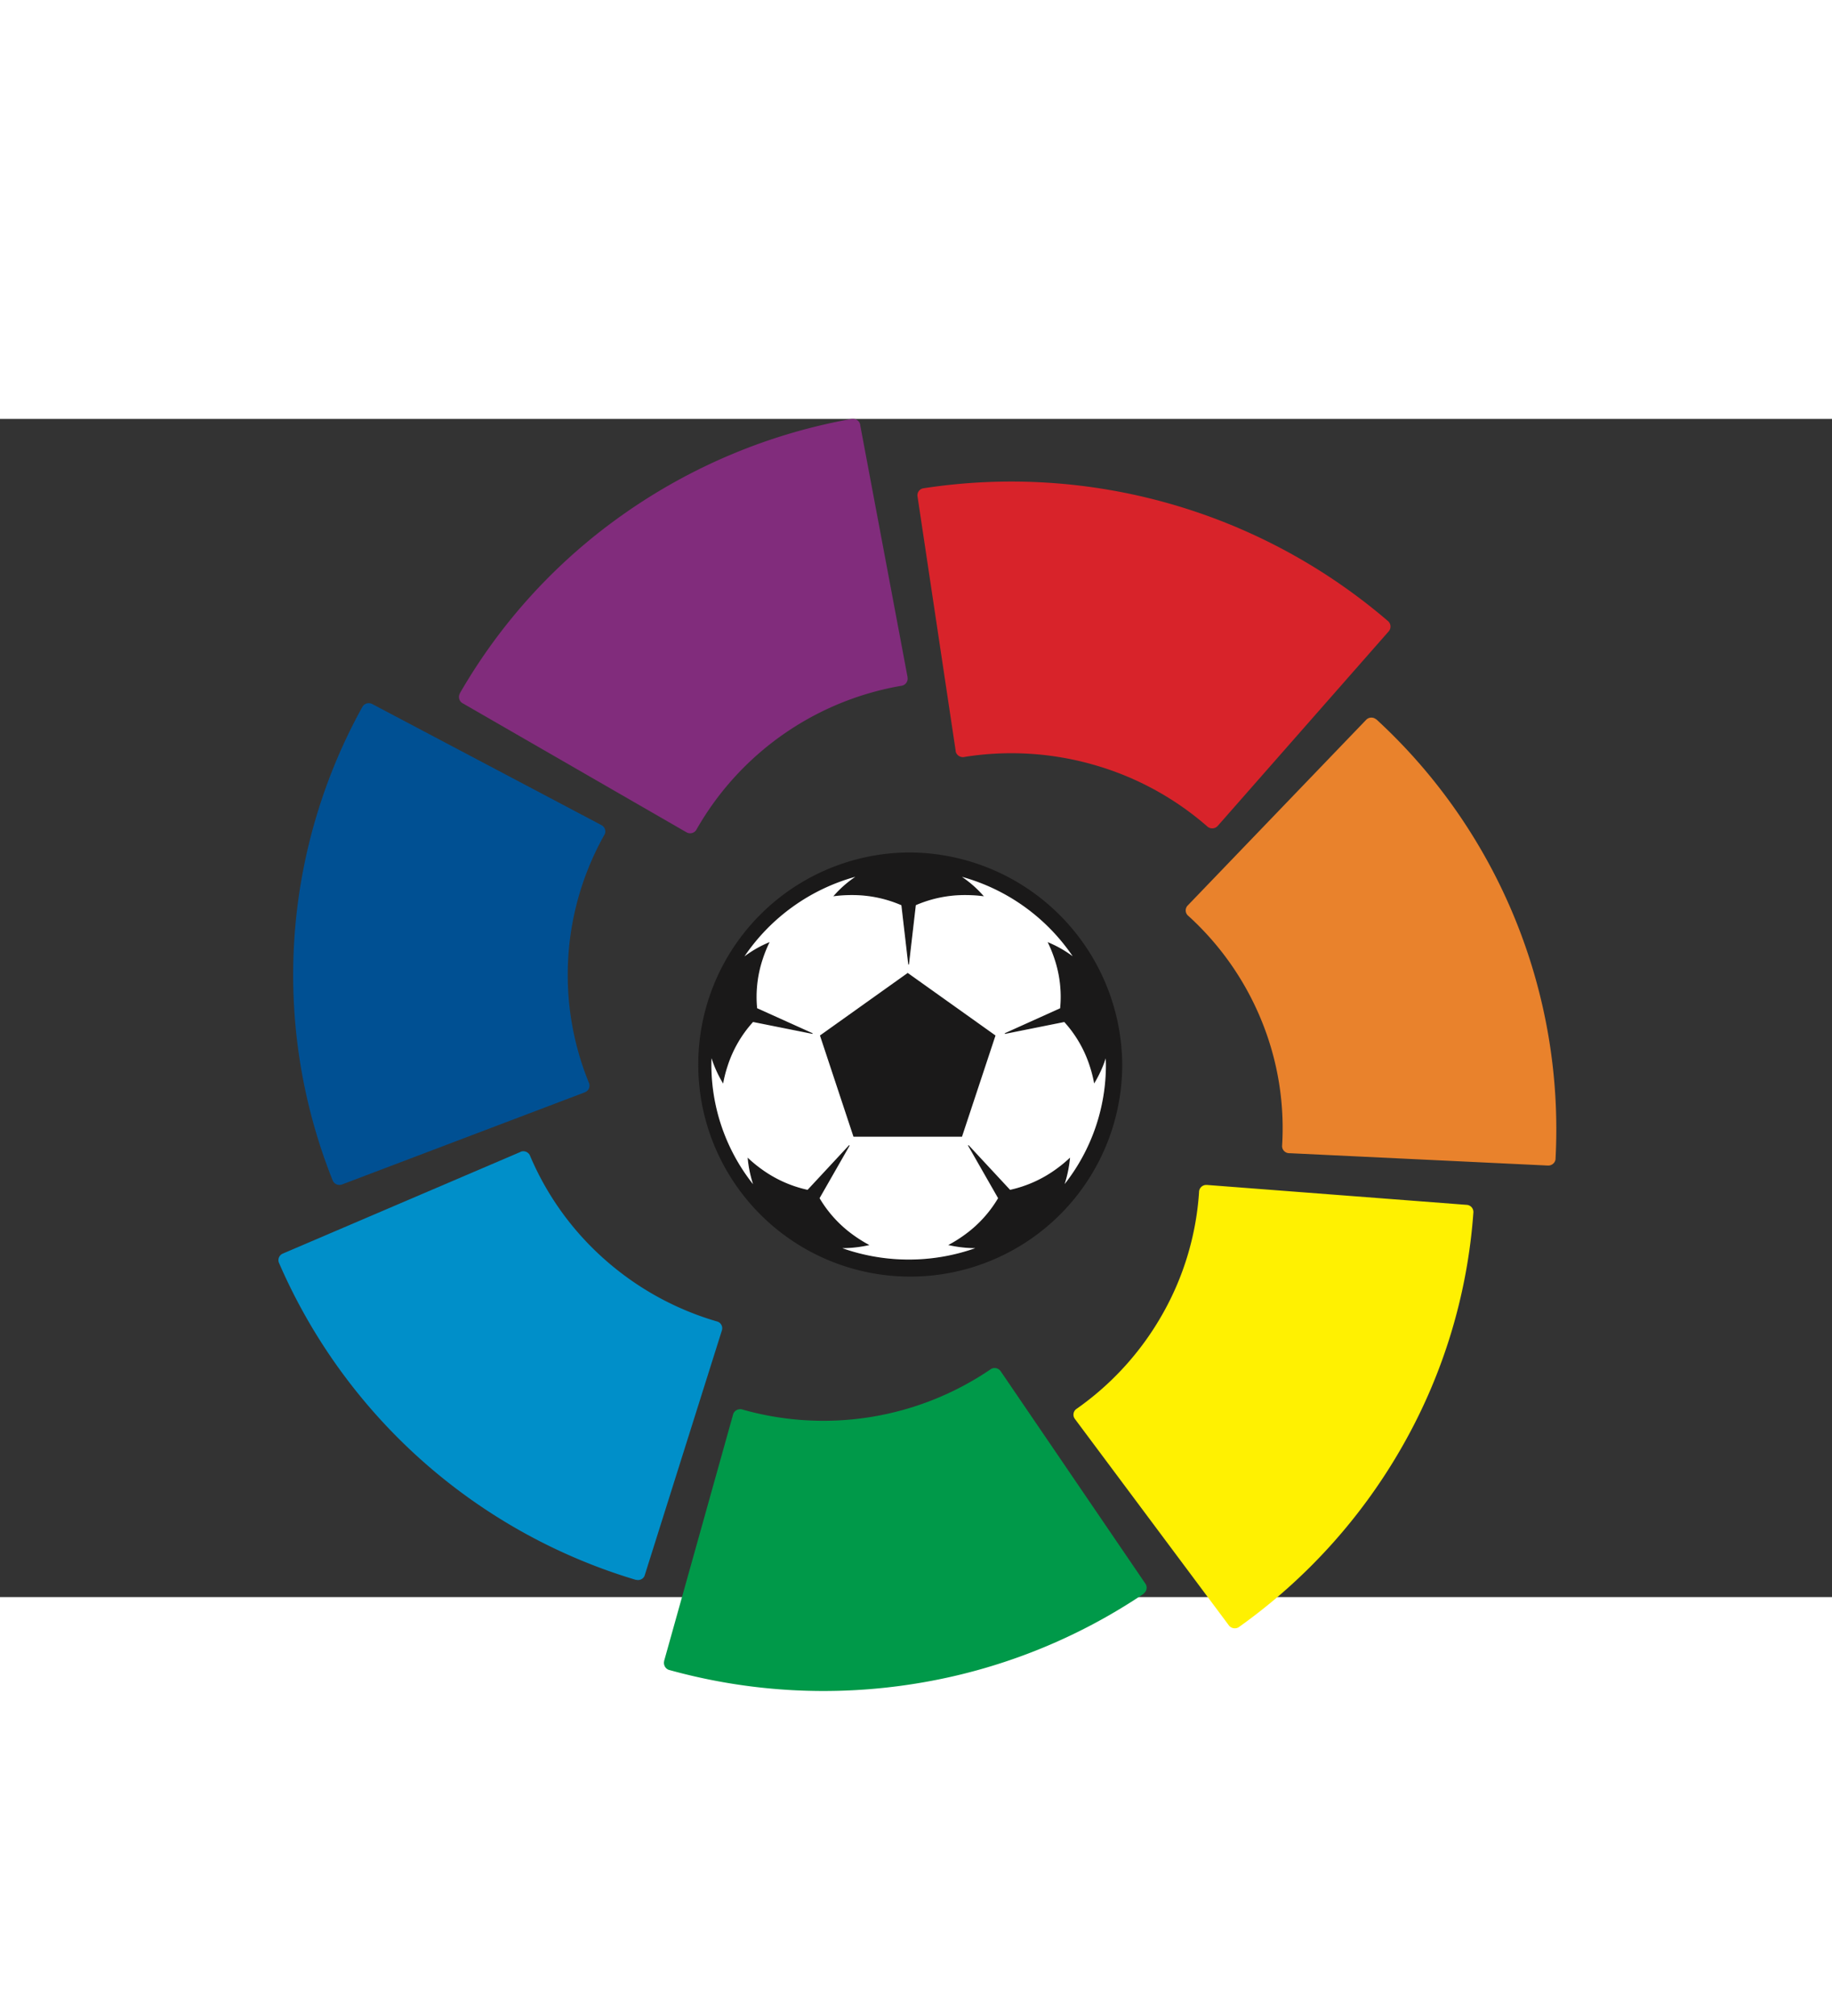 <svg xmlns="http://www.w3.org/2000/svg" width="70" height="77" viewBox="0 0 70 45" alt="LaLiga logo"><rect x="0" y="0" width="70" height="45" fill="#333333" stroke="none"/><defs><style>.llv-character,.llv-frontball{fill:#1a1919}.llv-backball,.llv-blue,.llv-darkblue,.llv-frontball,.llv-green,.llv-orange,.llv-purple,.llv-red,.llv-yellow{fill-rule:evenodd}.llv-backball{fill:#fff}.llv-purple{fill:#812c7c}.llv-darkblue{fill:#005093}.llv-blue{fill:#008fc9}.llv-green{fill:#009949}.llv-yellow{fill:#fff101}.llv-orange{fill:#e9822c}.llv-red{fill:#d8232a}</style></defs><g fill="none" fill-rule="evenodd"><path class="llv-petal llv-purple" d="M17.569 10.492a.274.274 0 00.115.372l8.537 4.92.019.01a.277.277 0 00.383-.129 11.193 11.193 0 017.841-5.476.274.274 0 00.213-.311V9.86L32.868.237V.22a.278.278 0 00-.307-.22h-.023a21.814 21.814 0 00-8.669 3.607 21.447 21.447 0 00-6.3 6.877"></path><path class="llv-petal llv-darkblue" d="M12.715 29.094a.28.28 0 00.367.141l9.253-3.51.02-.009a.273.273 0 00.139-.378 10.913 10.913 0 01.606-9.465.287.287 0 00.028-.1.275.275 0 00-.141-.255l-.017-.009-8.738-4.614-.015-.007a.279.279 0 00-.363.098c0 .007-.008.014-.012.021a21.15 21.15 0 00-1.128 18.086"></path><path class="llv-petal llv-blue" d="M24.308 44.34a.28.28 0 00.273-.078.273.273 0 00.061-.118l2.937-9.317.006-.02a.269.269 0 00-.166-.328 11.181 11.181 0 01-4.313-2.374 11.013 11.013 0 01-2.861-3.98.278.278 0 00-.352-.134l-.013.01-9.06 3.873-.016.007a.273.273 0 00-.15.341l.01.022a21.6 21.6 0 0013.64 12.1"></path><path class="llv-petal llv-green" d="M43.7 44.861a.272.272 0 00.058-.384l-5.516-8.094-.013-.018a.278.278 0 00-.401-.05 11.356 11.356 0 01-9.489 1.513.3.3 0 00-.106 0 .277.277 0 00-.221.191l-.005.02-2.631 9.4v.015c-.01.04-.01.08 0 .12.02.096.089.175.182.207l.023.006a22.065 22.065 0 009.407.517 21.786 21.786 0 008.719-3.436"></path><path class="llv-petal llv-yellow" d="M56.298 30.3a.274.274 0 00-.271-.282l-9.9-.759h-.022a.274.274 0 00-.29.28 10.885 10.885 0 01-1.387 4.636 11.073 11.073 0 01-3.307 3.645.268.268 0 00-.054.369l.011.016 5.87 7.867.01.013a.285.285 0 00.372.066l.019-.014a21.583 21.583 0 006.267-6.955 21.037 21.037 0 002.682-8.882"></path><path class="llv-petal llv-orange" d="M52.582 11.476a.28.28 0 00-.392.028l-6.8 7.072-.015.016a.269.269 0 00.038.396 11.013 11.013 0 012.781 3.974 10.861 10.861 0 01.794 4.813c0 .034.007.068.019.1.04.097.132.163.237.17h.02l9.872.472h.017a.263.263 0 00.118-.023.275.275 0 00.166-.219v-.024a21.265 21.265 0 00-6.852-16.78"></path><path class="llv-petal llv-red" d="M35.28 2.65a.272.272 0 00-.22.323l1.455 9.7v.02c.02.104.098.187.2.214a.27.27 0 00.147.002 11.413 11.413 0 014.922.3 11.292 11.292 0 014.362 2.371.281.281 0 00.379-.031l.013-.014 6.517-7.413.011-.014A.261.261 0 0053.121 8a.273.273 0 00-.073-.266l-.018-.016A22.1 22.1 0 0035.282 2.65"></path><path class="llv-ball llv-frontball" d="M34.68 16.56a8.158 8.158 0 018.2 8.1 8.1 8.1 0 11-8.2-8.1zm6 12.661a7.351 7.351 0 001.576-4.566c0-.079-.006-.158-.006-.236-.11.337-.258.66-.443.962a4.842 4.842 0 00-.169-.665 4.582 4.582 0 00-.972-1.683l-2.267.454-.009-.025 2.117-.955a4.557 4.557 0 00-.218-1.892 5.109 5.109 0 00-.259-.636c.34.14.661.322.956.541a7.547 7.547 0 00-4.23-3.032c.31.21.593.46.838.743a5.187 5.187 0 00-.694-.047 4.719 4.719 0 00-1.906.386l-.263 2.266h-.027l-.263-2.264a4.722 4.722 0 00-1.909-.388c-.231 0-.463.016-.692.047.245-.284.528-.535.84-.744a7.547 7.547 0 00-4.233 3.037c.296-.221.619-.405.961-.545a4.877 4.877 0 00-.259.636 4.567 4.567 0 00-.219 1.89l2.12.956-.008.025-2.268-.454a4.591 4.591 0 00-.974 1.686c-.072.218-.129.44-.169.665a4.461 4.461 0 01-.445-.969c-.006.08-.006.161-.006.243 0 1.66.562 3.27 1.593 4.57a4.607 4.607 0 01-.206-1.016c.167.16.345.307.532.441a4.7 4.7 0 001.758.79l1.587-1.707.022.016-1.15 2.01c.333.564.782 1.05 1.317 1.427.188.135.384.256.588.364-.34.077-.687.117-1.035.12a7.637 7.637 0 005.077 0 4.847 4.847 0 01-1.032-.12c.204-.109.401-.23.589-.365a4.627 4.627 0 001.316-1.427l-1.149-2.009.022-.016 1.586 1.707a4.706 4.706 0 001.758-.79c.188-.135.366-.283.533-.442-.031.344-.1.683-.206 1.011zm-9.355-5.67l3.354-2.39 3.355 2.39-1.281 3.866h-4.147l-1.281-3.867z"></path><path class="llv-ball llv-backball" d="M40.68 29.224c.106-.328.175-.667.206-1.01a5.049 5.049 0 01-.533.44 4.706 4.706 0 01-1.758.791l-1.586-1.707-.022.016 1.149 2.01a4.627 4.627 0 01-1.316 1.426 5.107 5.107 0 01-.589.364c.339.077.685.117 1.032.12a7.637 7.637 0 01-5.077 0 4.823 4.823 0 001.035-.119c-.204-.108-.4-.23-.588-.364a4.633 4.633 0 01-1.317-1.427l1.15-2.01-.022-.016-1.587 1.707a4.7 4.7 0 01-1.758-.79 4.979 4.979 0 01-.532-.44c.03.344.1.685.206 1.014a7.356 7.356 0 01-1.587-4.812c.11.34.258.665.445.97.04-.226.097-.449.169-.666.2-.625.533-1.2.974-1.686l2.268.454.008-.025-2.12-.956a4.567 4.567 0 01.219-1.89c.071-.218.158-.43.259-.636-.342.14-.665.323-.961.545a7.547 7.547 0 014.233-3.037c-.312.21-.595.46-.84.744.23-.031.46-.047.692-.047a4.722 4.722 0 011.909.388l.263 2.264h.027l.263-2.266a4.719 4.719 0 011.906-.386c.232 0 .464.016.694.047a4.252 4.252 0 00-.838-.743 7.547 7.547 0 014.23 3.032 4.427 4.427 0 00-.956-.54c.1.205.187.418.259.635.205.608.28 1.253.218 1.892l-2.117.955.009.025 2.267-.454c.44.485.772 1.06.972 1.683.072.218.128.44.169.665.185-.302.334-.625.443-.962 0 .078.006.157.006.236a7.351 7.351 0 01-1.576 4.566zm-9.35-5.674l1.281 3.867h4.147l1.281-3.867-3.355-2.39-3.354 2.39z"></path></g></svg>